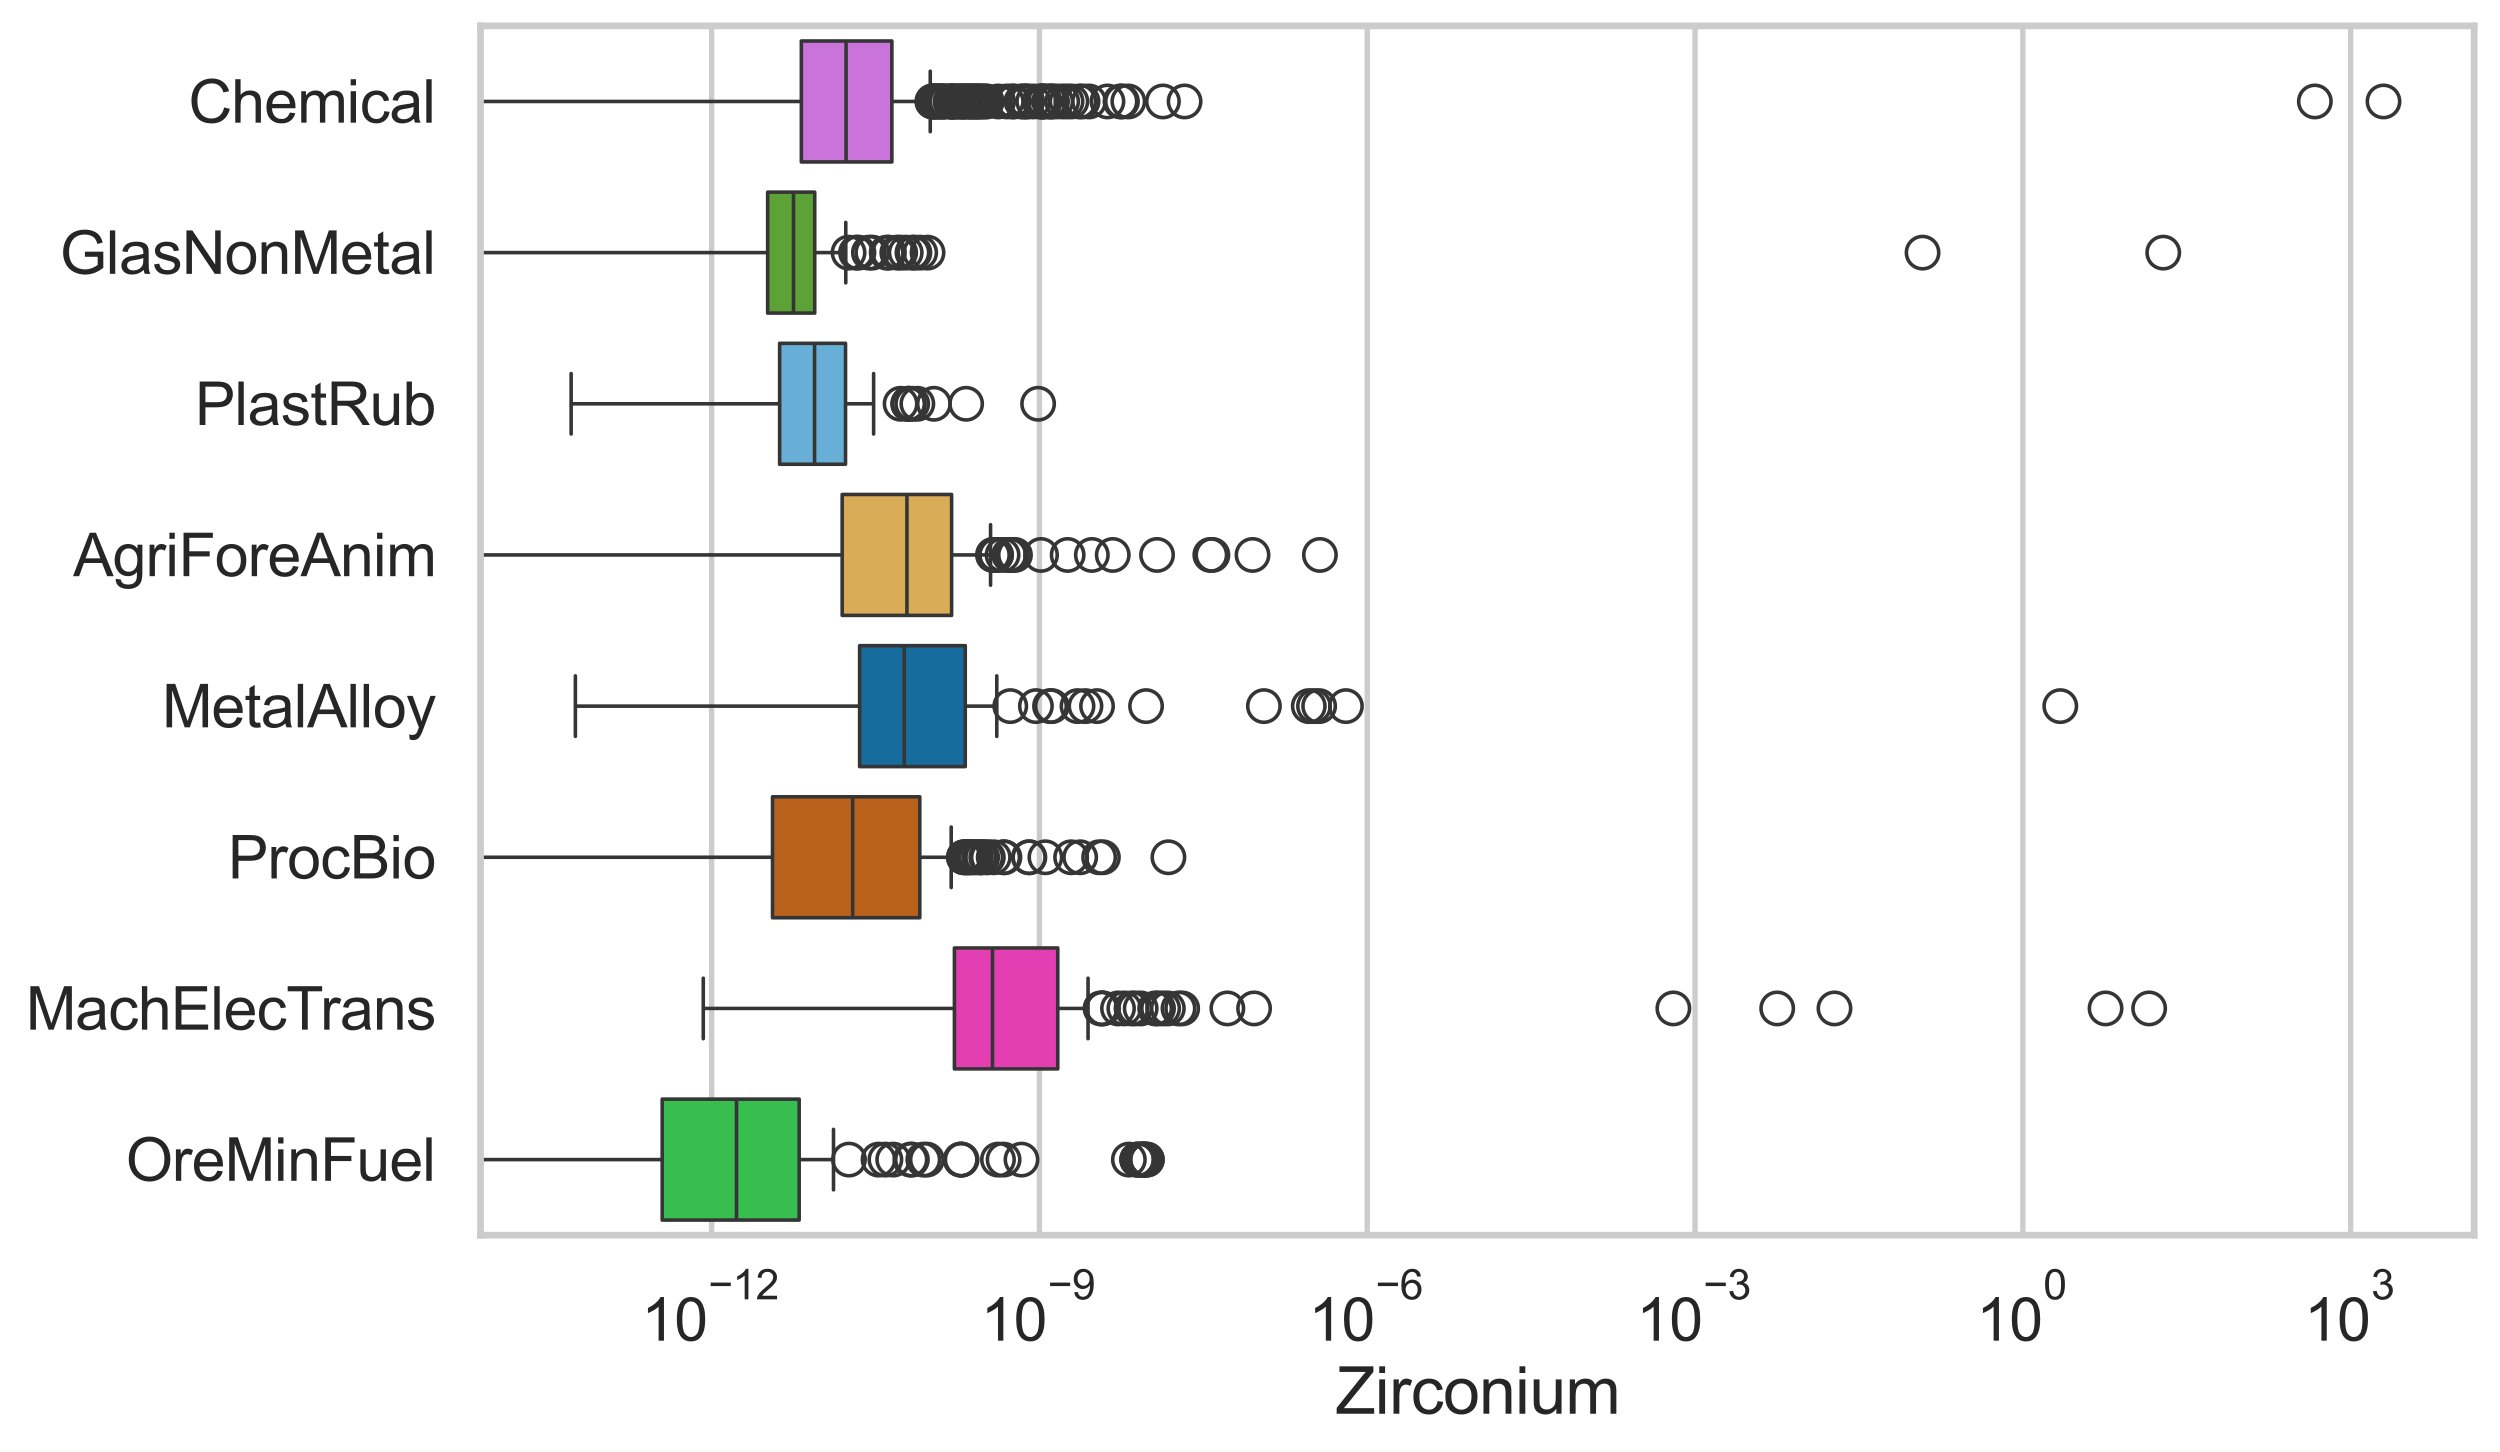 <?xml version="1.0" encoding="utf-8" standalone="no"?>
<!DOCTYPE svg PUBLIC "-//W3C//DTD SVG 1.1//EN"
  "http://www.w3.org/Graphics/SVG/1.1/DTD/svg11.dtd">
<svg xmlns:xlink="http://www.w3.org/1999/xlink" width="695.577pt" height="404.121pt" viewBox="0 0 695.577 404.121" xmlns="http://www.w3.org/2000/svg" version="1.1">
 <defs>
  <style type="text/css">*{stroke-linejoin: round; stroke-linecap: butt}</style>
 </defs>
 <g id="figure_1">
  <g id="patch_1">
   <path d="M 0 404.121 
L 695.577 404.121 
L 695.577 0 
L 0 0 
z
" style="fill: #ffffff"/>
  </g>
  <g id="axes_1">
   <g id="patch_2">
    <path d="M 133.697 343.665 
L 688.377 343.665 
L 688.377 7.2 
L 133.697 7.2 
z
" style="fill: #ffffff"/>
   </g>
   <g id="matplotlib.axis_1">
    <g id="xtick_1">
     <g id="line2d_1">
      <path d="M 197.991 343.665 
L 197.991 7.2 
" clip-path="url(#p0b37a36dbf)" style="fill: none; stroke: #cccccc; stroke-width: 1.5; stroke-linecap: round"/>
     </g>
     <g id="text_1">
      <!-- $\mathdefault{10^{-12}}$ -->
      <g style="fill: #262626" transform="translate(178.438 373.18) scale(0.165 -0.165)">
       <defs>
        <path id="ArialMT-31" d="M 2384 0 
L 1822 0 
L 1822 3584 
Q 1619 3391 1289 3197 
Q 959 3003 697 2906 
L 697 3450 
Q 1169 3672 1522 3987 
Q 1875 4303 2022 4600 
L 2384 4600 
L 2384 0 
z
" transform="scale(0.016)"/>
        <path id="ArialMT-30" d="M 266 2259 
Q 266 3072 433 3567 
Q 600 4063 929 4331 
Q 1259 4600 1759 4600 
Q 2128 4600 2406 4451 
Q 2684 4303 2865 4023 
Q 3047 3744 3150 3342 
Q 3253 2941 3253 2259 
Q 3253 1453 3087 958 
Q 2922 463 2592 192 
Q 2263 -78 1759 -78 
Q 1097 -78 719 397 
Q 266 969 266 2259 
z
M 844 2259 
Q 844 1131 1108 757 
Q 1372 384 1759 384 
Q 2147 384 2411 759 
Q 2675 1134 2675 2259 
Q 2675 3391 2411 3762 
Q 2147 4134 1753 4134 
Q 1366 4134 1134 3806 
Q 844 3388 844 2259 
z
" transform="scale(0.016)"/>
        <path id="ArialMT-2212" d="M 3381 1997 
L 356 1997 
L 356 2522 
L 3381 2522 
L 3381 1997 
z
" transform="scale(0.016)"/>
        <path id="ArialMT-32" d="M 3222 541 
L 3222 0 
L 194 0 
Q 188 203 259 391 
Q 375 700 629 1000 
Q 884 1300 1366 1694 
Q 2113 2306 2375 2664 
Q 2638 3022 2638 3341 
Q 2638 3675 2398 3904 
Q 2159 4134 1775 4134 
Q 1369 4134 1125 3890 
Q 881 3647 878 3216 
L 300 3275 
Q 359 3922 746 4261 
Q 1134 4600 1788 4600 
Q 2447 4600 2831 4234 
Q 3216 3869 3216 3328 
Q 3216 3053 3103 2787 
Q 2991 2522 2730 2228 
Q 2469 1934 1863 1422 
Q 1356 997 1212 845 
Q 1069 694 975 541 
L 3222 541 
z
" transform="scale(0.016)"/>
       </defs>
       <use xlink:href="#ArialMT-31" transform="translate(0 0.994)"/>
       <use xlink:href="#ArialMT-30" transform="translate(55.615 0.994)"/>
       <use xlink:href="#ArialMT-2212" transform="translate(112.973 70.688) scale(0.7)"/>
       <use xlink:href="#ArialMT-31" transform="translate(153.852 70.688) scale(0.7)"/>
       <use xlink:href="#ArialMT-32" transform="translate(192.782 70.688) scale(0.7)"/>
      </g>
     </g>
    </g>
    <g id="xtick_2">
     <g id="line2d_2">
      <path d="M 289.199 343.665 
L 289.199 7.2 
" clip-path="url(#p0b37a36dbf)" style="fill: none; stroke: #cccccc; stroke-width: 1.5; stroke-linecap: round"/>
     </g>
     <g id="text_2">
      <!-- $\mathdefault{10^{-9}}$ -->
      <g style="fill: #262626" transform="translate(272.864 373.18) scale(0.165 -0.165)">
       <defs>
        <path id="ArialMT-39" d="M 350 1059 
L 891 1109 
Q 959 728 1153 556 
Q 1347 384 1650 384 
Q 1909 384 2104 503 
Q 2300 622 2425 820 
Q 2550 1019 2634 1356 
Q 2719 1694 2719 2044 
Q 2719 2081 2716 2156 
Q 2547 1888 2255 1720 
Q 1963 1553 1622 1553 
Q 1053 1553 659 1965 
Q 266 2378 266 3053 
Q 266 3750 677 4175 
Q 1088 4600 1706 4600 
Q 2153 4600 2523 4359 
Q 2894 4119 3086 3673 
Q 3278 3228 3278 2384 
Q 3278 1506 3087 986 
Q 2897 466 2520 194 
Q 2144 -78 1638 -78 
Q 1100 -78 759 220 
Q 419 519 350 1059 
z
M 2653 3081 
Q 2653 3566 2395 3850 
Q 2138 4134 1775 4134 
Q 1400 4134 1122 3828 
Q 844 3522 844 3034 
Q 844 2597 1108 2323 
Q 1372 2050 1759 2050 
Q 2150 2050 2401 2323 
Q 2653 2597 2653 3081 
z
" transform="scale(0.016)"/>
       </defs>
       <use xlink:href="#ArialMT-31" transform="translate(0 0.994)"/>
       <use xlink:href="#ArialMT-30" transform="translate(55.615 0.994)"/>
       <use xlink:href="#ArialMT-2212" transform="translate(112.973 70.688) scale(0.7)"/>
       <use xlink:href="#ArialMT-39" transform="translate(153.852 70.688) scale(0.7)"/>
      </g>
     </g>
    </g>
    <g id="xtick_3">
     <g id="line2d_3">
      <path d="M 380.407 343.665 
L 380.407 7.2 
" clip-path="url(#p0b37a36dbf)" style="fill: none; stroke: #cccccc; stroke-width: 1.5; stroke-linecap: round"/>
     </g>
     <g id="text_3">
      <!-- $\mathdefault{10^{-6}}$ -->
      <g style="fill: #262626" transform="translate(364.072 373.18) scale(0.165 -0.165)">
       <defs>
        <path id="ArialMT-36" d="M 3184 3459 
L 2625 3416 
Q 2550 3747 2413 3897 
Q 2184 4138 1850 4138 
Q 1581 4138 1378 3988 
Q 1113 3794 959 3422 
Q 806 3050 800 2363 
Q 1003 2672 1297 2822 
Q 1591 2972 1913 2972 
Q 2475 2972 2870 2558 
Q 3266 2144 3266 1488 
Q 3266 1056 3080 686 
Q 2894 316 2569 119 
Q 2244 -78 1831 -78 
Q 1128 -78 684 439 
Q 241 956 241 2144 
Q 241 3472 731 4075 
Q 1159 4600 1884 4600 
Q 2425 4600 2770 4297 
Q 3116 3994 3184 3459 
z
M 888 1484 
Q 888 1194 1011 928 
Q 1134 663 1356 523 
Q 1578 384 1822 384 
Q 2178 384 2434 671 
Q 2691 959 2691 1453 
Q 2691 1928 2437 2201 
Q 2184 2475 1800 2475 
Q 1419 2475 1153 2201 
Q 888 1928 888 1484 
z
" transform="scale(0.016)"/>
       </defs>
       <use xlink:href="#ArialMT-31" transform="translate(0 0.994)"/>
       <use xlink:href="#ArialMT-30" transform="translate(55.615 0.994)"/>
       <use xlink:href="#ArialMT-2212" transform="translate(112.973 70.688) scale(0.7)"/>
       <use xlink:href="#ArialMT-36" transform="translate(153.852 70.688) scale(0.7)"/>
      </g>
     </g>
    </g>
    <g id="xtick_4">
     <g id="line2d_4">
      <path d="M 471.616 343.665 
L 471.616 7.2 
" clip-path="url(#p0b37a36dbf)" style="fill: none; stroke: #cccccc; stroke-width: 1.5; stroke-linecap: round"/>
     </g>
     <g id="text_4">
      <!-- $\mathdefault{10^{-3}}$ -->
      <g style="fill: #262626" transform="translate(455.281 373.18) scale(0.165 -0.165)">
       <defs>
        <path id="ArialMT-33" d="M 269 1209 
L 831 1284 
Q 928 806 1161 595 
Q 1394 384 1728 384 
Q 2125 384 2398 659 
Q 2672 934 2672 1341 
Q 2672 1728 2419 1979 
Q 2166 2231 1775 2231 
Q 1616 2231 1378 2169 
L 1441 2663 
Q 1497 2656 1531 2656 
Q 1891 2656 2178 2843 
Q 2466 3031 2466 3422 
Q 2466 3731 2256 3934 
Q 2047 4138 1716 4138 
Q 1388 4138 1169 3931 
Q 950 3725 888 3313 
L 325 3413 
Q 428 3978 793 4289 
Q 1159 4600 1703 4600 
Q 2078 4600 2393 4439 
Q 2709 4278 2876 4000 
Q 3044 3722 3044 3409 
Q 3044 3113 2884 2869 
Q 2725 2625 2413 2481 
Q 2819 2388 3044 2092 
Q 3269 1797 3269 1353 
Q 3269 753 2831 336 
Q 2394 -81 1725 -81 
Q 1122 -81 723 278 
Q 325 638 269 1209 
z
" transform="scale(0.016)"/>
       </defs>
       <use xlink:href="#ArialMT-31" transform="translate(0 0.994)"/>
       <use xlink:href="#ArialMT-30" transform="translate(55.615 0.994)"/>
       <use xlink:href="#ArialMT-2212" transform="translate(112.973 70.688) scale(0.7)"/>
       <use xlink:href="#ArialMT-33" transform="translate(153.852 70.688) scale(0.7)"/>
      </g>
     </g>
    </g>
    <g id="xtick_5">
     <g id="line2d_5">
      <path d="M 562.824 343.665 
L 562.824 7.2 
" clip-path="url(#p0b37a36dbf)" style="fill: none; stroke: #cccccc; stroke-width: 1.5; stroke-linecap: round"/>
     </g>
     <g id="text_5">
      <!-- $\mathdefault{10^{0}}$ -->
      <g style="fill: #262626" transform="translate(549.872 373.18) scale(0.165 -0.165)">
       <use xlink:href="#ArialMT-31" transform="translate(0 0.994)"/>
       <use xlink:href="#ArialMT-30" transform="translate(55.615 0.994)"/>
       <use xlink:href="#ArialMT-30" transform="translate(112.973 70.688) scale(0.7)"/>
      </g>
     </g>
    </g>
    <g id="xtick_6">
     <g id="line2d_6">
      <path d="M 654.032 343.665 
L 654.032 7.2 
" clip-path="url(#p0b37a36dbf)" style="fill: none; stroke: #cccccc; stroke-width: 1.5; stroke-linecap: round"/>
     </g>
     <g id="text_6">
      <!-- $\mathdefault{10^{3}}$ -->
      <g style="fill: #262626" transform="translate(641.08 373.18) scale(0.165 -0.165)">
       <use xlink:href="#ArialMT-31" transform="translate(0 0.994)"/>
       <use xlink:href="#ArialMT-30" transform="translate(55.615 0.994)"/>
       <use xlink:href="#ArialMT-33" transform="translate(112.973 70.688) scale(0.7)"/>
      </g>
     </g>
    </g>
    <g id="text_7">
     <!-- Zirconium -->
     <g style="fill: #262626" transform="translate(371.533 393.344) scale(0.18 -0.18)">
      <defs>
       <path id="ArialMT-5a" d="M 128 0 
L 128 563 
L 2475 3497 
Q 2725 3809 2950 4041 
L 394 4041 
L 394 4581 
L 3675 4581 
L 3675 4041 
L 1103 863 
L 825 541 
L 3750 541 
L 3750 0 
L 128 0 
z
" transform="scale(0.016)"/>
       <path id="ArialMT-69" d="M 425 3934 
L 425 4581 
L 988 4581 
L 988 3934 
L 425 3934 
z
M 425 0 
L 425 3319 
L 988 3319 
L 988 0 
L 425 0 
z
" transform="scale(0.016)"/>
       <path id="ArialMT-72" d="M 416 0 
L 416 3319 
L 922 3319 
L 922 2816 
Q 1116 3169 1280 3281 
Q 1444 3394 1641 3394 
Q 1925 3394 2219 3213 
L 2025 2691 
Q 1819 2813 1613 2813 
Q 1428 2813 1281 2702 
Q 1134 2591 1072 2394 
Q 978 2094 978 1738 
L 978 0 
L 416 0 
z
" transform="scale(0.016)"/>
       <path id="ArialMT-63" d="M 2588 1216 
L 3141 1144 
Q 3050 572 2676 248 
Q 2303 -75 1759 -75 
Q 1078 -75 664 370 
Q 250 816 250 1647 
Q 250 2184 428 2587 
Q 606 2991 970 3192 
Q 1334 3394 1763 3394 
Q 2303 3394 2647 3120 
Q 2991 2847 3088 2344 
L 2541 2259 
Q 2463 2594 2264 2762 
Q 2066 2931 1784 2931 
Q 1359 2931 1093 2626 
Q 828 2322 828 1663 
Q 828 994 1084 691 
Q 1341 388 1753 388 
Q 2084 388 2306 591 
Q 2528 794 2588 1216 
z
" transform="scale(0.016)"/>
       <path id="ArialMT-6f" d="M 213 1659 
Q 213 2581 725 3025 
Q 1153 3394 1769 3394 
Q 2453 3394 2887 2945 
Q 3322 2497 3322 1706 
Q 3322 1066 3130 698 
Q 2938 331 2570 128 
Q 2203 -75 1769 -75 
Q 1072 -75 642 372 
Q 213 819 213 1659 
z
M 791 1659 
Q 791 1022 1069 705 
Q 1347 388 1769 388 
Q 2188 388 2466 706 
Q 2744 1025 2744 1678 
Q 2744 2294 2464 2611 
Q 2184 2928 1769 2928 
Q 1347 2928 1069 2612 
Q 791 2297 791 1659 
z
" transform="scale(0.016)"/>
       <path id="ArialMT-6e" d="M 422 0 
L 422 3319 
L 928 3319 
L 928 2847 
Q 1294 3394 1984 3394 
Q 2284 3394 2536 3286 
Q 2788 3178 2913 3003 
Q 3038 2828 3088 2588 
Q 3119 2431 3119 2041 
L 3119 0 
L 2556 0 
L 2556 2019 
Q 2556 2363 2490 2533 
Q 2425 2703 2258 2804 
Q 2091 2906 1866 2906 
Q 1506 2906 1245 2678 
Q 984 2450 984 1813 
L 984 0 
L 422 0 
z
" transform="scale(0.016)"/>
       <path id="ArialMT-75" d="M 2597 0 
L 2597 488 
Q 2209 -75 1544 -75 
Q 1250 -75 995 37 
Q 741 150 617 320 
Q 494 491 444 738 
Q 409 903 409 1263 
L 409 3319 
L 972 3319 
L 972 1478 
Q 972 1038 1006 884 
Q 1059 663 1231 536 
Q 1403 409 1656 409 
Q 1909 409 2131 539 
Q 2353 669 2445 892 
Q 2538 1116 2538 1541 
L 2538 3319 
L 3100 3319 
L 3100 0 
L 2597 0 
z
" transform="scale(0.016)"/>
       <path id="ArialMT-6d" d="M 422 0 
L 422 3319 
L 925 3319 
L 925 2853 
Q 1081 3097 1340 3245 
Q 1600 3394 1931 3394 
Q 2300 3394 2536 3241 
Q 2772 3088 2869 2813 
Q 3263 3394 3894 3394 
Q 4388 3394 4653 3120 
Q 4919 2847 4919 2278 
L 4919 0 
L 4359 0 
L 4359 2091 
Q 4359 2428 4304 2576 
Q 4250 2725 4106 2815 
Q 3963 2906 3769 2906 
Q 3419 2906 3187 2673 
Q 2956 2441 2956 1928 
L 2956 0 
L 2394 0 
L 2394 2156 
Q 2394 2531 2256 2718 
Q 2119 2906 1806 2906 
Q 1569 2906 1367 2781 
Q 1166 2656 1075 2415 
Q 984 2175 984 1722 
L 984 0 
L 422 0 
z
" transform="scale(0.016)"/>
      </defs>
      <use xlink:href="#ArialMT-5a"/>
      <use xlink:href="#ArialMT-69" transform="translate(61.084 0)"/>
      <use xlink:href="#ArialMT-72" transform="translate(83.301 0)"/>
      <use xlink:href="#ArialMT-63" transform="translate(116.602 0)"/>
      <use xlink:href="#ArialMT-6f" transform="translate(166.602 0)"/>
      <use xlink:href="#ArialMT-6e" transform="translate(222.217 0)"/>
      <use xlink:href="#ArialMT-69" transform="translate(277.832 0)"/>
      <use xlink:href="#ArialMT-75" transform="translate(300.049 0)"/>
      <use xlink:href="#ArialMT-6d" transform="translate(355.664 0)"/>
     </g>
    </g>
   </g>
   <g id="matplotlib.axis_2">
    <g id="ytick_1">
     <g id="text_8">
      <!-- Chemical -->
      <g style="fill: #262626" transform="translate(52.428 34.134) scale(0.165 -0.165)">
       <defs>
        <path id="ArialMT-43" d="M 3763 1606 
L 4369 1453 
Q 4178 706 3683 314 
Q 3188 -78 2472 -78 
Q 1731 -78 1267 223 
Q 803 525 561 1097 
Q 319 1669 319 2325 
Q 319 3041 592 3573 
Q 866 4106 1370 4382 
Q 1875 4659 2481 4659 
Q 3169 4659 3637 4309 
Q 4106 3959 4291 3325 
L 3694 3184 
Q 3534 3684 3231 3912 
Q 2928 4141 2469 4141 
Q 1941 4141 1586 3887 
Q 1231 3634 1087 3207 
Q 944 2781 944 2328 
Q 944 1744 1114 1308 
Q 1284 872 1643 656 
Q 2003 441 2422 441 
Q 2931 441 3284 734 
Q 3638 1028 3763 1606 
z
" transform="scale(0.016)"/>
        <path id="ArialMT-68" d="M 422 0 
L 422 4581 
L 984 4581 
L 984 2938 
Q 1378 3394 1978 3394 
Q 2347 3394 2619 3248 
Q 2891 3103 3008 2847 
Q 3125 2591 3125 2103 
L 3125 0 
L 2563 0 
L 2563 2103 
Q 2563 2525 2380 2717 
Q 2197 2909 1863 2909 
Q 1613 2909 1392 2779 
Q 1172 2650 1078 2428 
Q 984 2206 984 1816 
L 984 0 
L 422 0 
z
" transform="scale(0.016)"/>
        <path id="ArialMT-65" d="M 2694 1069 
L 3275 997 
Q 3138 488 2766 206 
Q 2394 -75 1816 -75 
Q 1088 -75 661 373 
Q 234 822 234 1631 
Q 234 2469 665 2931 
Q 1097 3394 1784 3394 
Q 2450 3394 2872 2941 
Q 3294 2488 3294 1666 
Q 3294 1616 3291 1516 
L 816 1516 
Q 847 969 1125 678 
Q 1403 388 1819 388 
Q 2128 388 2347 550 
Q 2566 713 2694 1069 
z
M 847 1978 
L 2700 1978 
Q 2663 2397 2488 2606 
Q 2219 2931 1791 2931 
Q 1403 2931 1139 2672 
Q 875 2413 847 1978 
z
" transform="scale(0.016)"/>
        <path id="ArialMT-61" d="M 2588 409 
Q 2275 144 1986 34 
Q 1697 -75 1366 -75 
Q 819 -75 525 192 
Q 231 459 231 875 
Q 231 1119 342 1320 
Q 453 1522 633 1644 
Q 813 1766 1038 1828 
Q 1203 1872 1538 1913 
Q 2219 1994 2541 2106 
Q 2544 2222 2544 2253 
Q 2544 2597 2384 2738 
Q 2169 2928 1744 2928 
Q 1347 2928 1158 2789 
Q 969 2650 878 2297 
L 328 2372 
Q 403 2725 575 2942 
Q 747 3159 1072 3276 
Q 1397 3394 1825 3394 
Q 2250 3394 2515 3294 
Q 2781 3194 2906 3042 
Q 3031 2891 3081 2659 
Q 3109 2516 3109 2141 
L 3109 1391 
Q 3109 606 3145 398 
Q 3181 191 3288 0 
L 2700 0 
Q 2613 175 2588 409 
z
M 2541 1666 
Q 2234 1541 1622 1453 
Q 1275 1403 1131 1340 
Q 988 1278 909 1158 
Q 831 1038 831 891 
Q 831 666 1001 516 
Q 1172 366 1500 366 
Q 1825 366 2078 508 
Q 2331 650 2450 897 
Q 2541 1088 2541 1459 
L 2541 1666 
z
" transform="scale(0.016)"/>
        <path id="ArialMT-6c" d="M 409 0 
L 409 4581 
L 972 4581 
L 972 0 
L 409 0 
z
" transform="scale(0.016)"/>
       </defs>
       <use xlink:href="#ArialMT-43"/>
       <use xlink:href="#ArialMT-68" transform="translate(72.217 0)"/>
       <use xlink:href="#ArialMT-65" transform="translate(127.832 0)"/>
       <use xlink:href="#ArialMT-6d" transform="translate(183.447 0)"/>
       <use xlink:href="#ArialMT-69" transform="translate(266.748 0)"/>
       <use xlink:href="#ArialMT-63" transform="translate(288.965 0)"/>
       <use xlink:href="#ArialMT-61" transform="translate(338.965 0)"/>
       <use xlink:href="#ArialMT-6c" transform="translate(394.58 0)"/>
      </g>
     </g>
    </g>
    <g id="ytick_2">
     <g id="text_9">
      <!-- GlasNonMetal -->
      <g style="fill: #262626" transform="translate(16.659 76.192) scale(0.165 -0.165)">
       <defs>
        <path id="ArialMT-47" d="M 2638 1797 
L 2638 2334 
L 4578 2338 
L 4578 638 
Q 4131 281 3656 101 
Q 3181 -78 2681 -78 
Q 2006 -78 1454 211 
Q 903 500 622 1047 
Q 341 1594 341 2269 
Q 341 2938 620 3517 
Q 900 4097 1425 4378 
Q 1950 4659 2634 4659 
Q 3131 4659 3532 4498 
Q 3934 4338 4162 4050 
Q 4391 3763 4509 3300 
L 3963 3150 
Q 3859 3500 3706 3700 
Q 3553 3900 3268 4020 
Q 2984 4141 2638 4141 
Q 2222 4141 1919 4014 
Q 1616 3888 1430 3681 
Q 1244 3475 1141 3228 
Q 966 2803 966 2306 
Q 966 1694 1177 1281 
Q 1388 869 1791 669 
Q 2194 469 2647 469 
Q 3041 469 3416 620 
Q 3791 772 3984 944 
L 3984 1797 
L 2638 1797 
z
" transform="scale(0.016)"/>
        <path id="ArialMT-73" d="M 197 991 
L 753 1078 
Q 800 744 1014 566 
Q 1228 388 1613 388 
Q 2000 388 2187 545 
Q 2375 703 2375 916 
Q 2375 1106 2209 1216 
Q 2094 1291 1634 1406 
Q 1016 1563 777 1677 
Q 538 1791 414 1992 
Q 291 2194 291 2438 
Q 291 2659 392 2848 
Q 494 3038 669 3163 
Q 800 3259 1026 3326 
Q 1253 3394 1513 3394 
Q 1903 3394 2198 3281 
Q 2494 3169 2634 2976 
Q 2775 2784 2828 2463 
L 2278 2388 
Q 2241 2644 2061 2787 
Q 1881 2931 1553 2931 
Q 1166 2931 1000 2803 
Q 834 2675 834 2503 
Q 834 2394 903 2306 
Q 972 2216 1119 2156 
Q 1203 2125 1616 2013 
Q 2213 1853 2448 1751 
Q 2684 1650 2818 1456 
Q 2953 1263 2953 975 
Q 2953 694 2789 445 
Q 2625 197 2315 61 
Q 2006 -75 1616 -75 
Q 969 -75 630 194 
Q 291 463 197 991 
z
" transform="scale(0.016)"/>
        <path id="ArialMT-4e" d="M 488 0 
L 488 4581 
L 1109 4581 
L 3516 984 
L 3516 4581 
L 4097 4581 
L 4097 0 
L 3475 0 
L 1069 3600 
L 1069 0 
L 488 0 
z
" transform="scale(0.016)"/>
        <path id="ArialMT-4d" d="M 475 0 
L 475 4581 
L 1388 4581 
L 2472 1338 
Q 2622 884 2691 659 
Q 2769 909 2934 1394 
L 4031 4581 
L 4847 4581 
L 4847 0 
L 4263 0 
L 4263 3834 
L 2931 0 
L 2384 0 
L 1059 3900 
L 1059 0 
L 475 0 
z
" transform="scale(0.016)"/>
        <path id="ArialMT-74" d="M 1650 503 
L 1731 6 
Q 1494 -44 1306 -44 
Q 1000 -44 831 53 
Q 663 150 594 308 
Q 525 466 525 972 
L 525 2881 
L 113 2881 
L 113 3319 
L 525 3319 
L 525 4141 
L 1084 4478 
L 1084 3319 
L 1650 3319 
L 1650 2881 
L 1084 2881 
L 1084 941 
Q 1084 700 1114 631 
Q 1144 563 1211 522 
Q 1278 481 1403 481 
Q 1497 481 1650 503 
z
" transform="scale(0.016)"/>
       </defs>
       <use xlink:href="#ArialMT-47"/>
       <use xlink:href="#ArialMT-6c" transform="translate(77.783 0)"/>
       <use xlink:href="#ArialMT-61" transform="translate(100 0)"/>
       <use xlink:href="#ArialMT-73" transform="translate(155.615 0)"/>
       <use xlink:href="#ArialMT-4e" transform="translate(205.615 0)"/>
       <use xlink:href="#ArialMT-6f" transform="translate(277.832 0)"/>
       <use xlink:href="#ArialMT-6e" transform="translate(333.447 0)"/>
       <use xlink:href="#ArialMT-4d" transform="translate(389.062 0)"/>
       <use xlink:href="#ArialMT-65" transform="translate(472.363 0)"/>
       <use xlink:href="#ArialMT-74" transform="translate(527.979 0)"/>
       <use xlink:href="#ArialMT-61" transform="translate(555.762 0)"/>
       <use xlink:href="#ArialMT-6c" transform="translate(611.377 0)"/>
      </g>
     </g>
    </g>
    <g id="ytick_3">
     <g id="text_10">
      <!-- PlastRub -->
      <g style="fill: #262626" transform="translate(54.248 118.25) scale(0.165 -0.165)">
       <defs>
        <path id="ArialMT-50" d="M 494 0 
L 494 4581 
L 2222 4581 
Q 2678 4581 2919 4538 
Q 3256 4481 3484 4323 
Q 3713 4166 3852 3881 
Q 3991 3597 3991 3256 
Q 3991 2672 3619 2267 
Q 3247 1863 2275 1863 
L 1100 1863 
L 1100 0 
L 494 0 
z
M 1100 2403 
L 2284 2403 
Q 2872 2403 3119 2622 
Q 3366 2841 3366 3238 
Q 3366 3525 3220 3729 
Q 3075 3934 2838 4000 
Q 2684 4041 2272 4041 
L 1100 4041 
L 1100 2403 
z
" transform="scale(0.016)"/>
        <path id="ArialMT-52" d="M 503 0 
L 503 4581 
L 2534 4581 
Q 3147 4581 3465 4457 
Q 3784 4334 3975 4021 
Q 4166 3709 4166 3331 
Q 4166 2844 3850 2509 
Q 3534 2175 2875 2084 
Q 3116 1969 3241 1856 
Q 3506 1613 3744 1247 
L 4541 0 
L 3778 0 
L 3172 953 
Q 2906 1366 2734 1584 
Q 2563 1803 2427 1890 
Q 2291 1978 2150 2013 
Q 2047 2034 1813 2034 
L 1109 2034 
L 1109 0 
L 503 0 
z
M 1109 2559 
L 2413 2559 
Q 2828 2559 3062 2645 
Q 3297 2731 3419 2920 
Q 3541 3109 3541 3331 
Q 3541 3656 3305 3865 
Q 3069 4075 2559 4075 
L 1109 4075 
L 1109 2559 
z
" transform="scale(0.016)"/>
        <path id="ArialMT-62" d="M 941 0 
L 419 0 
L 419 4581 
L 981 4581 
L 981 2947 
Q 1338 3394 1891 3394 
Q 2197 3394 2470 3270 
Q 2744 3147 2920 2923 
Q 3097 2700 3197 2384 
Q 3297 2069 3297 1709 
Q 3297 856 2875 390 
Q 2453 -75 1863 -75 
Q 1275 -75 941 416 
L 941 0 
z
M 934 1684 
Q 934 1088 1097 822 
Q 1363 388 1816 388 
Q 2184 388 2453 708 
Q 2722 1028 2722 1663 
Q 2722 2313 2464 2622 
Q 2206 2931 1841 2931 
Q 1472 2931 1203 2611 
Q 934 2291 934 1684 
z
" transform="scale(0.016)"/>
       </defs>
       <use xlink:href="#ArialMT-50"/>
       <use xlink:href="#ArialMT-6c" transform="translate(66.699 0)"/>
       <use xlink:href="#ArialMT-61" transform="translate(88.916 0)"/>
       <use xlink:href="#ArialMT-73" transform="translate(144.531 0)"/>
       <use xlink:href="#ArialMT-74" transform="translate(194.531 0)"/>
       <use xlink:href="#ArialMT-52" transform="translate(222.314 0)"/>
       <use xlink:href="#ArialMT-75" transform="translate(294.531 0)"/>
       <use xlink:href="#ArialMT-62" transform="translate(350.146 0)"/>
      </g>
     </g>
    </g>
    <g id="ytick_4">
     <g id="text_11">
      <!-- AgriForeAnim -->
      <g style="fill: #262626" transform="translate(20.341 160.308) scale(0.165 -0.165)">
       <defs>
        <path id="ArialMT-41" d="M -9 0 
L 1750 4581 
L 2403 4581 
L 4278 0 
L 3588 0 
L 3053 1388 
L 1138 1388 
L 634 0 
L -9 0 
z
M 1313 1881 
L 2866 1881 
L 2388 3150 
Q 2169 3728 2063 4100 
Q 1975 3659 1816 3225 
L 1313 1881 
z
" transform="scale(0.016)"/>
        <path id="ArialMT-67" d="M 319 -275 
L 866 -356 
Q 900 -609 1056 -725 
Q 1266 -881 1628 -881 
Q 2019 -881 2231 -725 
Q 2444 -569 2519 -288 
Q 2563 -116 2559 434 
Q 2191 0 1641 0 
Q 956 0 581 494 
Q 206 988 206 1678 
Q 206 2153 378 2554 
Q 550 2956 876 3175 
Q 1203 3394 1644 3394 
Q 2231 3394 2613 2919 
L 2613 3319 
L 3131 3319 
L 3131 450 
Q 3131 -325 2973 -648 
Q 2816 -972 2473 -1159 
Q 2131 -1347 1631 -1347 
Q 1038 -1347 672 -1080 
Q 306 -813 319 -275 
z
M 784 1719 
Q 784 1066 1043 766 
Q 1303 466 1694 466 
Q 2081 466 2343 764 
Q 2606 1063 2606 1700 
Q 2606 2309 2336 2618 
Q 2066 2928 1684 2928 
Q 1309 2928 1046 2623 
Q 784 2319 784 1719 
z
" transform="scale(0.016)"/>
        <path id="ArialMT-46" d="M 525 0 
L 525 4581 
L 3616 4581 
L 3616 4041 
L 1131 4041 
L 1131 2622 
L 3281 2622 
L 3281 2081 
L 1131 2081 
L 1131 0 
L 525 0 
z
" transform="scale(0.016)"/>
       </defs>
       <use xlink:href="#ArialMT-41"/>
       <use xlink:href="#ArialMT-67" transform="translate(66.699 0)"/>
       <use xlink:href="#ArialMT-72" transform="translate(122.314 0)"/>
       <use xlink:href="#ArialMT-69" transform="translate(155.615 0)"/>
       <use xlink:href="#ArialMT-46" transform="translate(177.832 0)"/>
       <use xlink:href="#ArialMT-6f" transform="translate(238.916 0)"/>
       <use xlink:href="#ArialMT-72" transform="translate(294.531 0)"/>
       <use xlink:href="#ArialMT-65" transform="translate(327.832 0)"/>
       <use xlink:href="#ArialMT-41" transform="translate(383.447 0)"/>
       <use xlink:href="#ArialMT-6e" transform="translate(450.146 0)"/>
       <use xlink:href="#ArialMT-69" transform="translate(505.762 0)"/>
       <use xlink:href="#ArialMT-6d" transform="translate(527.979 0)"/>
      </g>
     </g>
    </g>
    <g id="ytick_5">
     <g id="text_12">
      <!-- MetalAlloy -->
      <g style="fill: #262626" transform="translate(45.088 202.366) scale(0.165 -0.165)">
       <defs>
        <path id="ArialMT-79" d="M 397 -1278 
L 334 -750 
Q 519 -800 656 -800 
Q 844 -800 956 -737 
Q 1069 -675 1141 -563 
Q 1194 -478 1313 -144 
Q 1328 -97 1363 -6 
L 103 3319 
L 709 3319 
L 1400 1397 
Q 1534 1031 1641 628 
Q 1738 1016 1872 1384 
L 2581 3319 
L 3144 3319 
L 1881 -56 
Q 1678 -603 1566 -809 
Q 1416 -1088 1222 -1217 
Q 1028 -1347 759 -1347 
Q 597 -1347 397 -1278 
z
" transform="scale(0.016)"/>
       </defs>
       <use xlink:href="#ArialMT-4d"/>
       <use xlink:href="#ArialMT-65" transform="translate(83.301 0)"/>
       <use xlink:href="#ArialMT-74" transform="translate(138.916 0)"/>
       <use xlink:href="#ArialMT-61" transform="translate(166.699 0)"/>
       <use xlink:href="#ArialMT-6c" transform="translate(222.314 0)"/>
       <use xlink:href="#ArialMT-41" transform="translate(244.531 0)"/>
       <use xlink:href="#ArialMT-6c" transform="translate(311.23 0)"/>
       <use xlink:href="#ArialMT-6c" transform="translate(333.447 0)"/>
       <use xlink:href="#ArialMT-6f" transform="translate(355.664 0)"/>
       <use xlink:href="#ArialMT-79" transform="translate(411.279 0)"/>
      </g>
     </g>
    </g>
    <g id="ytick_6">
     <g id="text_13">
      <!-- ProcBio -->
      <g style="fill: #262626" transform="translate(63.424 244.425) scale(0.165 -0.165)">
       <defs>
        <path id="ArialMT-42" d="M 469 0 
L 469 4581 
L 2188 4581 
Q 2713 4581 3030 4442 
Q 3347 4303 3526 4014 
Q 3706 3725 3706 3409 
Q 3706 3116 3547 2856 
Q 3388 2597 3066 2438 
Q 3481 2316 3704 2022 
Q 3928 1728 3928 1328 
Q 3928 1006 3792 729 
Q 3656 453 3456 303 
Q 3256 153 2954 76 
Q 2653 0 2216 0 
L 469 0 
z
M 1075 2656 
L 2066 2656 
Q 2469 2656 2644 2709 
Q 2875 2778 2992 2937 
Q 3109 3097 3109 3338 
Q 3109 3566 3000 3739 
Q 2891 3913 2687 3977 
Q 2484 4041 1991 4041 
L 1075 4041 
L 1075 2656 
z
M 1075 541 
L 2216 541 
Q 2509 541 2628 563 
Q 2838 600 2978 687 
Q 3119 775 3209 942 
Q 3300 1109 3300 1328 
Q 3300 1584 3169 1773 
Q 3038 1963 2805 2039 
Q 2572 2116 2134 2116 
L 1075 2116 
L 1075 541 
z
" transform="scale(0.016)"/>
       </defs>
       <use xlink:href="#ArialMT-50"/>
       <use xlink:href="#ArialMT-72" transform="translate(66.699 0)"/>
       <use xlink:href="#ArialMT-6f" transform="translate(100 0)"/>
       <use xlink:href="#ArialMT-63" transform="translate(155.615 0)"/>
       <use xlink:href="#ArialMT-42" transform="translate(205.615 0)"/>
       <use xlink:href="#ArialMT-69" transform="translate(272.314 0)"/>
       <use xlink:href="#ArialMT-6f" transform="translate(294.531 0)"/>
      </g>
     </g>
    </g>
    <g id="ytick_7">
     <g id="text_14">
      <!-- MachElecTrans -->
      <g style="fill: #262626" transform="translate(7.2 286.483) scale(0.165 -0.165)">
       <defs>
        <path id="ArialMT-45" d="M 506 0 
L 506 4581 
L 3819 4581 
L 3819 4041 
L 1113 4041 
L 1113 2638 
L 3647 2638 
L 3647 2100 
L 1113 2100 
L 1113 541 
L 3925 541 
L 3925 0 
L 506 0 
z
" transform="scale(0.016)"/>
        <path id="ArialMT-54" d="M 1659 0 
L 1659 4041 
L 150 4041 
L 150 4581 
L 3781 4581 
L 3781 4041 
L 2266 4041 
L 2266 0 
L 1659 0 
z
" transform="scale(0.016)"/>
       </defs>
       <use xlink:href="#ArialMT-4d"/>
       <use xlink:href="#ArialMT-61" transform="translate(83.301 0)"/>
       <use xlink:href="#ArialMT-63" transform="translate(138.916 0)"/>
       <use xlink:href="#ArialMT-68" transform="translate(188.916 0)"/>
       <use xlink:href="#ArialMT-45" transform="translate(244.531 0)"/>
       <use xlink:href="#ArialMT-6c" transform="translate(311.23 0)"/>
       <use xlink:href="#ArialMT-65" transform="translate(333.447 0)"/>
       <use xlink:href="#ArialMT-63" transform="translate(389.062 0)"/>
       <use xlink:href="#ArialMT-54" transform="translate(439.062 0)"/>
       <use xlink:href="#ArialMT-72" transform="translate(496.396 0)"/>
       <use xlink:href="#ArialMT-61" transform="translate(529.697 0)"/>
       <use xlink:href="#ArialMT-6e" transform="translate(585.312 0)"/>
       <use xlink:href="#ArialMT-73" transform="translate(640.928 0)"/>
      </g>
     </g>
    </g>
    <g id="ytick_8">
     <g id="text_15">
      <!-- OreMinFuel -->
      <g style="fill: #262626" transform="translate(35.013 328.541) scale(0.165 -0.165)">
       <defs>
        <path id="ArialMT-4f" d="M 309 2231 
Q 309 3372 921 4017 
Q 1534 4663 2503 4663 
Q 3138 4663 3647 4359 
Q 4156 4056 4423 3514 
Q 4691 2972 4691 2284 
Q 4691 1588 4409 1038 
Q 4128 488 3612 205 
Q 3097 -78 2500 -78 
Q 1853 -78 1343 234 
Q 834 547 571 1087 
Q 309 1628 309 2231 
z
M 934 2222 
Q 934 1394 1379 917 
Q 1825 441 2497 441 
Q 3181 441 3623 922 
Q 4066 1403 4066 2288 
Q 4066 2847 3877 3264 
Q 3688 3681 3323 3911 
Q 2959 4141 2506 4141 
Q 1863 4141 1398 3698 
Q 934 3256 934 2222 
z
" transform="scale(0.016)"/>
       </defs>
       <use xlink:href="#ArialMT-4f"/>
       <use xlink:href="#ArialMT-72" transform="translate(77.783 0)"/>
       <use xlink:href="#ArialMT-65" transform="translate(111.084 0)"/>
       <use xlink:href="#ArialMT-4d" transform="translate(166.699 0)"/>
       <use xlink:href="#ArialMT-69" transform="translate(250 0)"/>
       <use xlink:href="#ArialMT-6e" transform="translate(272.217 0)"/>
       <use xlink:href="#ArialMT-46" transform="translate(327.832 0)"/>
       <use xlink:href="#ArialMT-75" transform="translate(388.916 0)"/>
       <use xlink:href="#ArialMT-65" transform="translate(444.531 0)"/>
       <use xlink:href="#ArialMT-6c" transform="translate(500.146 0)"/>
      </g>
     </g>
    </g>
   </g>
   <g id="patch_3">
    <path d="M 222.956 11.406 
L 222.956 45.052 
L 248.145 45.052 
L 248.145 11.406 
L 222.956 11.406 
z
" clip-path="url(#p0b37a36dbf)" style="fill: #ca74db; stroke: #353535; stroke-linejoin: miter"/>
   </g>
   <g id="line2d_7">
    <path d="M 222.956 28.229 
L -1 28.229 
" clip-path="url(#p0b37a36dbf)" style="fill: none; stroke: #353535"/>
   </g>
   <g id="line2d_8">
    <path d="M 248.145 28.229 
L 258.823 28.229 
" clip-path="url(#p0b37a36dbf)" style="fill: none; stroke: #353535"/>
   </g>
   <g id="line2d_9">
    <path clip-path="url(#p0b37a36dbf)" style="fill: none; stroke: #353535; stroke-linecap: round"/>
   </g>
   <g id="line2d_10">
    <path d="M 258.823 19.817 
L 258.823 36.641 
" clip-path="url(#p0b37a36dbf)" style="fill: none; stroke: #353535; stroke-linecap: round"/>
   </g>
   <g id="line2d_11">
    <defs>
     <path id="m1e1307c115" d="M 0 4.5 
C 1.193 4.5 2.338 4.026 3.182 3.182 
C 4.026 2.338 4.5 1.193 4.5 0 
C 4.5 -1.193 4.026 -2.338 3.182 -3.182 
C 2.338 -4.026 1.193 -4.5 0 -4.5 
C -1.193 -4.5 -2.338 -4.026 -3.182 -3.182 
C -4.026 -2.338 -4.5 -1.193 -4.5 0 
C -4.5 1.193 -4.026 2.338 -3.182 3.182 
C -2.338 4.026 -1.193 4.5 0 4.5 
z
" style="stroke: #353535"/>
    </defs>
    <g clip-path="url(#p0b37a36dbf)">
     <use xlink:href="#m1e1307c115" x="280.106" y="28.229" style="fill-opacity: 0; stroke: #353535"/>
     <use xlink:href="#m1e1307c115" x="260.938" y="28.229" style="fill-opacity: 0; stroke: #353535"/>
     <use xlink:href="#m1e1307c115" x="296.751" y="28.229" style="fill-opacity: 0; stroke: #353535"/>
     <use xlink:href="#m1e1307c115" x="281.603" y="28.229" style="fill-opacity: 0; stroke: #353535"/>
     <use xlink:href="#m1e1307c115" x="313.933" y="28.229" style="fill-opacity: 0; stroke: #353535"/>
     <use xlink:href="#m1e1307c115" x="285.788" y="28.229" style="fill-opacity: 0; stroke: #353535"/>
     <use xlink:href="#m1e1307c115" x="262.498" y="28.229" style="fill-opacity: 0; stroke: #353535"/>
     <use xlink:href="#m1e1307c115" x="264.75" y="28.229" style="fill-opacity: 0; stroke: #353535"/>
     <use xlink:href="#m1e1307c115" x="663.164" y="28.229" style="fill-opacity: 0; stroke: #353535"/>
     <use xlink:href="#m1e1307c115" x="311.757" y="28.229" style="fill-opacity: 0; stroke: #353535"/>
     <use xlink:href="#m1e1307c115" x="274" y="28.229" style="fill-opacity: 0; stroke: #353535"/>
     <use xlink:href="#m1e1307c115" x="259.419" y="28.229" style="fill-opacity: 0; stroke: #353535"/>
     <use xlink:href="#m1e1307c115" x="269.981" y="28.229" style="fill-opacity: 0; stroke: #353535"/>
     <use xlink:href="#m1e1307c115" x="271.387" y="28.229" style="fill-opacity: 0; stroke: #353535"/>
     <use xlink:href="#m1e1307c115" x="308.134" y="28.229" style="fill-opacity: 0; stroke: #353535"/>
     <use xlink:href="#m1e1307c115" x="290.2" y="28.229" style="fill-opacity: 0; stroke: #353535"/>
     <use xlink:href="#m1e1307c115" x="273.109" y="28.229" style="fill-opacity: 0; stroke: #353535"/>
     <use xlink:href="#m1e1307c115" x="268.347" y="28.229" style="fill-opacity: 0; stroke: #353535"/>
     <use xlink:href="#m1e1307c115" x="265.914" y="28.229" style="fill-opacity: 0; stroke: #353535"/>
     <use xlink:href="#m1e1307c115" x="301.198" y="28.229" style="fill-opacity: 0; stroke: #353535"/>
     <use xlink:href="#m1e1307c115" x="323.56" y="28.229" style="fill-opacity: 0; stroke: #353535"/>
     <use xlink:href="#m1e1307c115" x="300.275" y="28.229" style="fill-opacity: 0; stroke: #353535"/>
     <use xlink:href="#m1e1307c115" x="264.882" y="28.229" style="fill-opacity: 0; stroke: #353535"/>
     <use xlink:href="#m1e1307c115" x="289.236" y="28.229" style="fill-opacity: 0; stroke: #353535"/>
     <use xlink:href="#m1e1307c115" x="259.757" y="28.229" style="fill-opacity: 0; stroke: #353535"/>
     <use xlink:href="#m1e1307c115" x="264.817" y="28.229" style="fill-opacity: 0; stroke: #353535"/>
     <use xlink:href="#m1e1307c115" x="267.774" y="28.229" style="fill-opacity: 0; stroke: #353535"/>
     <use xlink:href="#m1e1307c115" x="644.063" y="28.229" style="fill-opacity: 0; stroke: #353535"/>
     <use xlink:href="#m1e1307c115" x="269.967" y="28.229" style="fill-opacity: 0; stroke: #353535"/>
     <use xlink:href="#m1e1307c115" x="284.209" y="28.229" style="fill-opacity: 0; stroke: #353535"/>
     <use xlink:href="#m1e1307c115" x="289.789" y="28.229" style="fill-opacity: 0; stroke: #353535"/>
     <use xlink:href="#m1e1307c115" x="259.501" y="28.229" style="fill-opacity: 0; stroke: #353535"/>
     <use xlink:href="#m1e1307c115" x="261.83" y="28.229" style="fill-opacity: 0; stroke: #353535"/>
     <use xlink:href="#m1e1307c115" x="285.614" y="28.229" style="fill-opacity: 0; stroke: #353535"/>
     <use xlink:href="#m1e1307c115" x="272.224" y="28.229" style="fill-opacity: 0; stroke: #353535"/>
     <use xlink:href="#m1e1307c115" x="269.868" y="28.229" style="fill-opacity: 0; stroke: #353535"/>
     <use xlink:href="#m1e1307c115" x="265.381" y="28.229" style="fill-opacity: 0; stroke: #353535"/>
     <use xlink:href="#m1e1307c115" x="291.898" y="28.229" style="fill-opacity: 0; stroke: #353535"/>
     <use xlink:href="#m1e1307c115" x="290" y="28.229" style="fill-opacity: 0; stroke: #353535"/>
     <use xlink:href="#m1e1307c115" x="263.353" y="28.229" style="fill-opacity: 0; stroke: #353535"/>
     <use xlink:href="#m1e1307c115" x="293.879" y="28.229" style="fill-opacity: 0; stroke: #353535"/>
     <use xlink:href="#m1e1307c115" x="267.62" y="28.229" style="fill-opacity: 0; stroke: #353535"/>
     <use xlink:href="#m1e1307c115" x="261.373" y="28.229" style="fill-opacity: 0; stroke: #353535"/>
     <use xlink:href="#m1e1307c115" x="262.138" y="28.229" style="fill-opacity: 0; stroke: #353535"/>
     <use xlink:href="#m1e1307c115" x="272.901" y="28.229" style="fill-opacity: 0; stroke: #353535"/>
     <use xlink:href="#m1e1307c115" x="266.269" y="28.229" style="fill-opacity: 0; stroke: #353535"/>
     <use xlink:href="#m1e1307c115" x="298.091" y="28.229" style="fill-opacity: 0; stroke: #353535"/>
     <use xlink:href="#m1e1307c115" x="287.471" y="28.229" style="fill-opacity: 0; stroke: #353535"/>
     <use xlink:href="#m1e1307c115" x="272.002" y="28.229" style="fill-opacity: 0; stroke: #353535"/>
     <use xlink:href="#m1e1307c115" x="267.728" y="28.229" style="fill-opacity: 0; stroke: #353535"/>
     <use xlink:href="#m1e1307c115" x="259.63" y="28.229" style="fill-opacity: 0; stroke: #353535"/>
     <use xlink:href="#m1e1307c115" x="260.171" y="28.229" style="fill-opacity: 0; stroke: #353535"/>
     <use xlink:href="#m1e1307c115" x="295.529" y="28.229" style="fill-opacity: 0; stroke: #353535"/>
     <use xlink:href="#m1e1307c115" x="290.671" y="28.229" style="fill-opacity: 0; stroke: #353535"/>
     <use xlink:href="#m1e1307c115" x="329.587" y="28.229" style="fill-opacity: 0; stroke: #353535"/>
     <use xlink:href="#m1e1307c115" x="312.161" y="28.229" style="fill-opacity: 0; stroke: #353535"/>
     <use xlink:href="#m1e1307c115" x="292.71" y="28.229" style="fill-opacity: 0; stroke: #353535"/>
     <use xlink:href="#m1e1307c115" x="270.732" y="28.229" style="fill-opacity: 0; stroke: #353535"/>
     <use xlink:href="#m1e1307c115" x="264.464" y="28.229" style="fill-opacity: 0; stroke: #353535"/>
     <use xlink:href="#m1e1307c115" x="266.766" y="28.229" style="fill-opacity: 0; stroke: #353535"/>
     <use xlink:href="#m1e1307c115" x="260.635" y="28.229" style="fill-opacity: 0; stroke: #353535"/>
     <use xlink:href="#m1e1307c115" x="269.582" y="28.229" style="fill-opacity: 0; stroke: #353535"/>
     <use xlink:href="#m1e1307c115" x="277.704" y="28.229" style="fill-opacity: 0; stroke: #353535"/>
     <use xlink:href="#m1e1307c115" x="303.004" y="28.229" style="fill-opacity: 0; stroke: #353535"/>
     <use xlink:href="#m1e1307c115" x="262.66" y="28.229" style="fill-opacity: 0; stroke: #353535"/>
     <use xlink:href="#m1e1307c115" x="284.757" y="28.229" style="fill-opacity: 0; stroke: #353535"/>
     <use xlink:href="#m1e1307c115" x="271.363" y="28.229" style="fill-opacity: 0; stroke: #353535"/>
     <use xlink:href="#m1e1307c115" x="268.511" y="28.229" style="fill-opacity: 0; stroke: #353535"/>
     <use xlink:href="#m1e1307c115" x="282.129" y="28.229" style="fill-opacity: 0; stroke: #353535"/>
     <use xlink:href="#m1e1307c115" x="264.833" y="28.229" style="fill-opacity: 0; stroke: #353535"/>
     <use xlink:href="#m1e1307c115" x="274.566" y="28.229" style="fill-opacity: 0; stroke: #353535"/>
     <use xlink:href="#m1e1307c115" x="292.412" y="28.229" style="fill-opacity: 0; stroke: #353535"/>
    </g>
   </g>
   <g id="patch_4">
    <path d="M 213.588 53.464 
L 213.588 87.11 
L 226.68 87.11 
L 226.68 53.464 
L 213.588 53.464 
z
" clip-path="url(#p0b37a36dbf)" style="fill: #5ca236; stroke: #353535; stroke-linejoin: miter"/>
   </g>
   <g id="line2d_12">
    <path d="M 213.588 70.287 
L -1 70.287 
" clip-path="url(#p0b37a36dbf)" style="fill: none; stroke: #353535"/>
   </g>
   <g id="line2d_13">
    <path d="M 226.68 70.287 
L 235.32 70.287 
" clip-path="url(#p0b37a36dbf)" style="fill: none; stroke: #353535"/>
   </g>
   <g id="line2d_14">
    <path clip-path="url(#p0b37a36dbf)" style="fill: none; stroke: #353535; stroke-linecap: round"/>
   </g>
   <g id="line2d_15">
    <path d="M 235.32 61.875 
L 235.32 78.699 
" clip-path="url(#p0b37a36dbf)" style="fill: none; stroke: #353535; stroke-linecap: round"/>
   </g>
   <g id="line2d_16">
    <g clip-path="url(#p0b37a36dbf)">
     <use xlink:href="#m1e1307c115" x="249.659" y="70.287" style="fill-opacity: 0; stroke: #353535"/>
     <use xlink:href="#m1e1307c115" x="251.996" y="70.287" style="fill-opacity: 0; stroke: #353535"/>
     <use xlink:href="#m1e1307c115" x="601.881" y="70.287" style="fill-opacity: 0; stroke: #353535"/>
     <use xlink:href="#m1e1307c115" x="241.751" y="70.287" style="fill-opacity: 0; stroke: #353535"/>
     <use xlink:href="#m1e1307c115" x="258.071" y="70.287" style="fill-opacity: 0; stroke: #353535"/>
     <use xlink:href="#m1e1307c115" x="534.915" y="70.287" style="fill-opacity: 0; stroke: #353535"/>
     <use xlink:href="#m1e1307c115" x="253.874" y="70.287" style="fill-opacity: 0; stroke: #353535"/>
     <use xlink:href="#m1e1307c115" x="242.689" y="70.287" style="fill-opacity: 0; stroke: #353535"/>
     <use xlink:href="#m1e1307c115" x="238.845" y="70.287" style="fill-opacity: 0; stroke: #353535"/>
     <use xlink:href="#m1e1307c115" x="238.174" y="70.287" style="fill-opacity: 0; stroke: #353535"/>
     <use xlink:href="#m1e1307c115" x="256.026" y="70.287" style="fill-opacity: 0; stroke: #353535"/>
     <use xlink:href="#m1e1307c115" x="250.462" y="70.287" style="fill-opacity: 0; stroke: #353535"/>
     <use xlink:href="#m1e1307c115" x="254.416" y="70.287" style="fill-opacity: 0; stroke: #353535"/>
     <use xlink:href="#m1e1307c115" x="236.097" y="70.287" style="fill-opacity: 0; stroke: #353535"/>
     <use xlink:href="#m1e1307c115" x="246.7" y="70.287" style="fill-opacity: 0; stroke: #353535"/>
     <use xlink:href="#m1e1307c115" x="247.326" y="70.287" style="fill-opacity: 0; stroke: #353535"/>
    </g>
   </g>
   <g id="patch_5">
    <path d="M 216.92 95.522 
L 216.92 129.168 
L 235.248 129.168 
L 235.248 95.522 
L 216.92 95.522 
z
" clip-path="url(#p0b37a36dbf)" style="fill: #68afd7; stroke: #353535; stroke-linejoin: miter"/>
   </g>
   <g id="line2d_17">
    <path d="M 216.92 112.345 
L 158.91 112.345 
" clip-path="url(#p0b37a36dbf)" style="fill: none; stroke: #353535"/>
   </g>
   <g id="line2d_18">
    <path d="M 235.248 112.345 
L 243.067 112.345 
" clip-path="url(#p0b37a36dbf)" style="fill: none; stroke: #353535"/>
   </g>
   <g id="line2d_19">
    <path d="M 158.91 103.934 
L 158.91 120.757 
" clip-path="url(#p0b37a36dbf)" style="fill: none; stroke: #353535; stroke-linecap: round"/>
   </g>
   <g id="line2d_20">
    <path d="M 243.067 103.934 
L 243.067 120.757 
" clip-path="url(#p0b37a36dbf)" style="fill: none; stroke: #353535; stroke-linecap: round"/>
   </g>
   <g id="line2d_21">
    <g clip-path="url(#p0b37a36dbf)">
     <use xlink:href="#m1e1307c115" x="252.801" y="112.345" style="fill-opacity: 0; stroke: #353535"/>
     <use xlink:href="#m1e1307c115" x="288.835" y="112.345" style="fill-opacity: 0; stroke: #353535"/>
     <use xlink:href="#m1e1307c115" x="250.572" y="112.345" style="fill-opacity: 0; stroke: #353535"/>
     <use xlink:href="#m1e1307c115" x="268.809" y="112.345" style="fill-opacity: 0; stroke: #353535"/>
     <use xlink:href="#m1e1307c115" x="255.234" y="112.345" style="fill-opacity: 0; stroke: #353535"/>
     <use xlink:href="#m1e1307c115" x="259.839" y="112.345" style="fill-opacity: 0; stroke: #353535"/>
     <use xlink:href="#m1e1307c115" x="253.804" y="112.345" style="fill-opacity: 0; stroke: #353535"/>
     <use xlink:href="#m1e1307c115" x="252.692" y="112.345" style="fill-opacity: 0; stroke: #353535"/>
     <use xlink:href="#m1e1307c115" x="252.807" y="112.345" style="fill-opacity: 0; stroke: #353535"/>
    </g>
   </g>
   <g id="patch_6">
    <path d="M 234.321 137.58 
L 234.321 171.226 
L 264.767 171.226 
L 264.767 137.58 
L 234.321 137.58 
z
" clip-path="url(#p0b37a36dbf)" style="fill: #daac58; stroke: #353535; stroke-linejoin: miter"/>
   </g>
   <g id="line2d_22">
    <path d="M 234.321 154.403 
L -1 154.403 
" clip-path="url(#p0b37a36dbf)" style="fill: none; stroke: #353535"/>
   </g>
   <g id="line2d_23">
    <path d="M 264.767 154.403 
L 275.601 154.403 
" clip-path="url(#p0b37a36dbf)" style="fill: none; stroke: #353535"/>
   </g>
   <g id="line2d_24">
    <path clip-path="url(#p0b37a36dbf)" style="fill: none; stroke: #353535; stroke-linecap: round"/>
   </g>
   <g id="line2d_25">
    <path d="M 275.601 145.992 
L 275.601 162.815 
" clip-path="url(#p0b37a36dbf)" style="fill: none; stroke: #353535; stroke-linecap: round"/>
   </g>
   <g id="line2d_26">
    <g clip-path="url(#p0b37a36dbf)">
     <use xlink:href="#m1e1307c115" x="337.332" y="154.403" style="fill-opacity: 0; stroke: #353535"/>
     <use xlink:href="#m1e1307c115" x="367.243" y="154.403" style="fill-opacity: 0; stroke: #353535"/>
     <use xlink:href="#m1e1307c115" x="281.304" y="154.403" style="fill-opacity: 0; stroke: #353535"/>
     <use xlink:href="#m1e1307c115" x="289.647" y="154.403" style="fill-opacity: 0; stroke: #353535"/>
     <use xlink:href="#m1e1307c115" x="276.455" y="154.403" style="fill-opacity: 0; stroke: #353535"/>
     <use xlink:href="#m1e1307c115" x="280.998" y="154.403" style="fill-opacity: 0; stroke: #353535"/>
     <use xlink:href="#m1e1307c115" x="276.273" y="154.403" style="fill-opacity: 0; stroke: #353535"/>
     <use xlink:href="#m1e1307c115" x="278.947" y="154.403" style="fill-opacity: 0; stroke: #353535"/>
     <use xlink:href="#m1e1307c115" x="297.057" y="154.403" style="fill-opacity: 0; stroke: #353535"/>
     <use xlink:href="#m1e1307c115" x="281.52" y="154.403" style="fill-opacity: 0; stroke: #353535"/>
     <use xlink:href="#m1e1307c115" x="303.783" y="154.403" style="fill-opacity: 0; stroke: #353535"/>
     <use xlink:href="#m1e1307c115" x="281.29" y="154.403" style="fill-opacity: 0; stroke: #353535"/>
     <use xlink:href="#m1e1307c115" x="277.124" y="154.403" style="fill-opacity: 0; stroke: #353535"/>
     <use xlink:href="#m1e1307c115" x="321.929" y="154.403" style="fill-opacity: 0; stroke: #353535"/>
     <use xlink:href="#m1e1307c115" x="309.596" y="154.403" style="fill-opacity: 0; stroke: #353535"/>
     <use xlink:href="#m1e1307c115" x="280.809" y="154.403" style="fill-opacity: 0; stroke: #353535"/>
     <use xlink:href="#m1e1307c115" x="277.105" y="154.403" style="fill-opacity: 0; stroke: #353535"/>
     <use xlink:href="#m1e1307c115" x="348.491" y="154.403" style="fill-opacity: 0; stroke: #353535"/>
     <use xlink:href="#m1e1307c115" x="276.537" y="154.403" style="fill-opacity: 0; stroke: #353535"/>
     <use xlink:href="#m1e1307c115" x="282.391" y="154.403" style="fill-opacity: 0; stroke: #353535"/>
     <use xlink:href="#m1e1307c115" x="336.753" y="154.403" style="fill-opacity: 0; stroke: #353535"/>
    </g>
   </g>
   <g id="patch_7">
    <path d="M 239.174 179.638 
L 239.174 213.285 
L 268.562 213.285 
L 268.562 179.638 
L 239.174 179.638 
z
" clip-path="url(#p0b37a36dbf)" style="fill: #166c9c; stroke: #353535; stroke-linejoin: miter"/>
   </g>
   <g id="line2d_27">
    <path d="M 239.174 196.461 
L 160.089 196.461 
" clip-path="url(#p0b37a36dbf)" style="fill: none; stroke: #353535"/>
   </g>
   <g id="line2d_28">
    <path d="M 268.562 196.461 
L 277.337 196.461 
" clip-path="url(#p0b37a36dbf)" style="fill: none; stroke: #353535"/>
   </g>
   <g id="line2d_29">
    <path d="M 160.089 188.05 
L 160.089 204.873 
" clip-path="url(#p0b37a36dbf)" style="fill: none; stroke: #353535; stroke-linecap: round"/>
   </g>
   <g id="line2d_30">
    <path d="M 277.337 188.05 
L 277.337 204.873 
" clip-path="url(#p0b37a36dbf)" style="fill: none; stroke: #353535; stroke-linecap: round"/>
   </g>
   <g id="line2d_31">
    <g clip-path="url(#p0b37a36dbf)">
     <use xlink:href="#m1e1307c115" x="364.146" y="196.461" style="fill-opacity: 0; stroke: #353535"/>
     <use xlink:href="#m1e1307c115" x="288.219" y="196.461" style="fill-opacity: 0; stroke: #353535"/>
     <use xlink:href="#m1e1307c115" x="305.229" y="196.461" style="fill-opacity: 0; stroke: #353535"/>
     <use xlink:href="#m1e1307c115" x="367.023" y="196.461" style="fill-opacity: 0; stroke: #353535"/>
     <use xlink:href="#m1e1307c115" x="573.235" y="196.461" style="fill-opacity: 0; stroke: #353535"/>
     <use xlink:href="#m1e1307c115" x="351.657" y="196.461" style="fill-opacity: 0; stroke: #353535"/>
     <use xlink:href="#m1e1307c115" x="374.475" y="196.461" style="fill-opacity: 0; stroke: #353535"/>
     <use xlink:href="#m1e1307c115" x="299.798" y="196.461" style="fill-opacity: 0; stroke: #353535"/>
     <use xlink:href="#m1e1307c115" x="365.597" y="196.461" style="fill-opacity: 0; stroke: #353535"/>
     <use xlink:href="#m1e1307c115" x="318.87" y="196.461" style="fill-opacity: 0; stroke: #353535"/>
     <use xlink:href="#m1e1307c115" x="292.654" y="196.461" style="fill-opacity: 0; stroke: #353535"/>
     <use xlink:href="#m1e1307c115" x="292.153" y="196.461" style="fill-opacity: 0; stroke: #353535"/>
     <use xlink:href="#m1e1307c115" x="302.007" y="196.461" style="fill-opacity: 0; stroke: #353535"/>
     <use xlink:href="#m1e1307c115" x="281.092" y="196.461" style="fill-opacity: 0; stroke: #353535"/>
    </g>
   </g>
   <g id="patch_8">
    <path d="M 214.939 221.696 
L 214.939 255.343 
L 255.91 255.343 
L 255.91 221.696 
L 214.939 221.696 
z
" clip-path="url(#p0b37a36dbf)" style="fill: #ba611b; stroke: #353535; stroke-linejoin: miter"/>
   </g>
   <g id="line2d_32">
    <path d="M 214.939 238.519 
L -1 238.519 
" clip-path="url(#p0b37a36dbf)" style="fill: none; stroke: #353535"/>
   </g>
   <g id="line2d_33">
    <path d="M 255.91 238.519 
L 264.654 238.519 
" clip-path="url(#p0b37a36dbf)" style="fill: none; stroke: #353535"/>
   </g>
   <g id="line2d_34">
    <path clip-path="url(#p0b37a36dbf)" style="fill: none; stroke: #353535; stroke-linecap: round"/>
   </g>
   <g id="line2d_35">
    <path d="M 264.654 230.108 
L 264.654 246.931 
" clip-path="url(#p0b37a36dbf)" style="fill: none; stroke: #353535; stroke-linecap: round"/>
   </g>
   <g id="line2d_36">
    <g clip-path="url(#p0b37a36dbf)">
     <use xlink:href="#m1e1307c115" x="268.179" y="238.519" style="fill-opacity: 0; stroke: #353535"/>
     <use xlink:href="#m1e1307c115" x="279.463" y="238.519" style="fill-opacity: 0; stroke: #353535"/>
     <use xlink:href="#m1e1307c115" x="279.124" y="238.519" style="fill-opacity: 0; stroke: #353535"/>
     <use xlink:href="#m1e1307c115" x="268.59" y="238.519" style="fill-opacity: 0; stroke: #353535"/>
     <use xlink:href="#m1e1307c115" x="300.536" y="238.519" style="fill-opacity: 0; stroke: #353535"/>
     <use xlink:href="#m1e1307c115" x="273.271" y="238.519" style="fill-opacity: 0; stroke: #353535"/>
     <use xlink:href="#m1e1307c115" x="274.402" y="238.519" style="fill-opacity: 0; stroke: #353535"/>
     <use xlink:href="#m1e1307c115" x="270.348" y="238.519" style="fill-opacity: 0; stroke: #353535"/>
     <use xlink:href="#m1e1307c115" x="269.177" y="238.519" style="fill-opacity: 0; stroke: #353535"/>
     <use xlink:href="#m1e1307c115" x="272.476" y="238.519" style="fill-opacity: 0; stroke: #353535"/>
     <use xlink:href="#m1e1307c115" x="276.487" y="238.519" style="fill-opacity: 0; stroke: #353535"/>
     <use xlink:href="#m1e1307c115" x="274.844" y="238.519" style="fill-opacity: 0; stroke: #353535"/>
     <use xlink:href="#m1e1307c115" x="305.809" y="238.519" style="fill-opacity: 0; stroke: #353535"/>
     <use xlink:href="#m1e1307c115" x="286.26" y="238.519" style="fill-opacity: 0; stroke: #353535"/>
     <use xlink:href="#m1e1307c115" x="325.089" y="238.519" style="fill-opacity: 0; stroke: #353535"/>
     <use xlink:href="#m1e1307c115" x="271.517" y="238.519" style="fill-opacity: 0; stroke: #353535"/>
     <use xlink:href="#m1e1307c115" x="271.127" y="238.519" style="fill-opacity: 0; stroke: #353535"/>
     <use xlink:href="#m1e1307c115" x="272.694" y="238.519" style="fill-opacity: 0; stroke: #353535"/>
     <use xlink:href="#m1e1307c115" x="290.867" y="238.519" style="fill-opacity: 0; stroke: #353535"/>
     <use xlink:href="#m1e1307c115" x="270.141" y="238.519" style="fill-opacity: 0; stroke: #353535"/>
     <use xlink:href="#m1e1307c115" x="306.855" y="238.519" style="fill-opacity: 0; stroke: #353535"/>
     <use xlink:href="#m1e1307c115" x="286.405" y="238.519" style="fill-opacity: 0; stroke: #353535"/>
     <use xlink:href="#m1e1307c115" x="272.973" y="238.519" style="fill-opacity: 0; stroke: #353535"/>
     <use xlink:href="#m1e1307c115" x="269.459" y="238.519" style="fill-opacity: 0; stroke: #353535"/>
     <use xlink:href="#m1e1307c115" x="269.306" y="238.519" style="fill-opacity: 0; stroke: #353535"/>
     <use xlink:href="#m1e1307c115" x="268.217" y="238.519" style="fill-opacity: 0; stroke: #353535"/>
     <use xlink:href="#m1e1307c115" x="298.018" y="238.519" style="fill-opacity: 0; stroke: #353535"/>
    </g>
   </g>
   <g id="patch_9">
    <path d="M 265.549 263.754 
L 265.549 297.401 
L 294.304 297.401 
L 294.304 263.754 
L 265.549 263.754 
z
" clip-path="url(#p0b37a36dbf)" style="fill: #e33eb2; stroke: #353535; stroke-linejoin: miter"/>
   </g>
   <g id="line2d_37">
    <path d="M 265.549 280.577 
L 195.67 280.577 
" clip-path="url(#p0b37a36dbf)" style="fill: none; stroke: #353535"/>
   </g>
   <g id="line2d_38">
    <path d="M 294.304 280.577 
L 302.728 280.577 
" clip-path="url(#p0b37a36dbf)" style="fill: none; stroke: #353535"/>
   </g>
   <g id="line2d_39">
    <path d="M 195.67 272.166 
L 195.67 288.989 
" clip-path="url(#p0b37a36dbf)" style="fill: none; stroke: #353535; stroke-linecap: round"/>
   </g>
   <g id="line2d_40">
    <path d="M 302.728 272.166 
L 302.728 288.989 
" clip-path="url(#p0b37a36dbf)" style="fill: none; stroke: #353535; stroke-linecap: round"/>
   </g>
   <g id="line2d_41">
    <g clip-path="url(#p0b37a36dbf)">
     <use xlink:href="#m1e1307c115" x="341.492" y="280.577" style="fill-opacity: 0; stroke: #353535"/>
     <use xlink:href="#m1e1307c115" x="321.403" y="280.577" style="fill-opacity: 0; stroke: #353535"/>
     <use xlink:href="#m1e1307c115" x="494.476" y="280.577" style="fill-opacity: 0; stroke: #353535"/>
     <use xlink:href="#m1e1307c115" x="323.62" y="280.577" style="fill-opacity: 0; stroke: #353535"/>
     <use xlink:href="#m1e1307c115" x="510.408" y="280.577" style="fill-opacity: 0; stroke: #353535"/>
     <use xlink:href="#m1e1307c115" x="327.895" y="280.577" style="fill-opacity: 0; stroke: #353535"/>
     <use xlink:href="#m1e1307c115" x="317.369" y="280.577" style="fill-opacity: 0; stroke: #353535"/>
     <use xlink:href="#m1e1307c115" x="314.828" y="280.577" style="fill-opacity: 0; stroke: #353535"/>
     <use xlink:href="#m1e1307c115" x="465.581" y="280.577" style="fill-opacity: 0; stroke: #353535"/>
     <use xlink:href="#m1e1307c115" x="306.727" y="280.577" style="fill-opacity: 0; stroke: #353535"/>
     <use xlink:href="#m1e1307c115" x="348.923" y="280.577" style="fill-opacity: 0; stroke: #353535"/>
     <use xlink:href="#m1e1307c115" x="597.957" y="280.577" style="fill-opacity: 0; stroke: #353535"/>
     <use xlink:href="#m1e1307c115" x="328.916" y="280.577" style="fill-opacity: 0; stroke: #353535"/>
     <use xlink:href="#m1e1307c115" x="322.197" y="280.577" style="fill-opacity: 0; stroke: #353535"/>
     <use xlink:href="#m1e1307c115" x="312.821" y="280.577" style="fill-opacity: 0; stroke: #353535"/>
     <use xlink:href="#m1e1307c115" x="585.829" y="280.577" style="fill-opacity: 0; stroke: #353535"/>
     <use xlink:href="#m1e1307c115" x="306.836" y="280.577" style="fill-opacity: 0; stroke: #353535"/>
     <use xlink:href="#m1e1307c115" x="315.813" y="280.577" style="fill-opacity: 0; stroke: #353535"/>
     <use xlink:href="#m1e1307c115" x="306.206" y="280.577" style="fill-opacity: 0; stroke: #353535"/>
     <use xlink:href="#m1e1307c115" x="311.059" y="280.577" style="fill-opacity: 0; stroke: #353535"/>
     <use xlink:href="#m1e1307c115" x="324.936" y="280.577" style="fill-opacity: 0; stroke: #353535"/>
    </g>
   </g>
   <g id="patch_10">
    <path d="M 184.242 305.812 
L 184.242 339.459 
L 222.353 339.459 
L 222.353 305.812 
L 184.242 305.812 
z
" clip-path="url(#p0b37a36dbf)" style="fill: #38be4e; stroke: #353535; stroke-linejoin: miter"/>
   </g>
   <g id="line2d_42">
    <path d="M 184.242 322.635 
L -1 322.635 
" clip-path="url(#p0b37a36dbf)" style="fill: none; stroke: #353535"/>
   </g>
   <g id="line2d_43">
    <path d="M 222.353 322.635 
L 231.906 322.635 
" clip-path="url(#p0b37a36dbf)" style="fill: none; stroke: #353535"/>
   </g>
   <g id="line2d_44">
    <path clip-path="url(#p0b37a36dbf)" style="fill: none; stroke: #353535; stroke-linecap: round"/>
   </g>
   <g id="line2d_45">
    <path d="M 231.906 314.224 
L 231.906 331.047 
" clip-path="url(#p0b37a36dbf)" style="fill: none; stroke: #353535; stroke-linecap: round"/>
   </g>
   <g id="line2d_46">
    <g clip-path="url(#p0b37a36dbf)">
     <use xlink:href="#m1e1307c115" x="248.518" y="322.635" style="fill-opacity: 0; stroke: #353535"/>
     <use xlink:href="#m1e1307c115" x="253.722" y="322.635" style="fill-opacity: 0; stroke: #353535"/>
     <use xlink:href="#m1e1307c115" x="318.491" y="322.635" style="fill-opacity: 0; stroke: #353535"/>
     <use xlink:href="#m1e1307c115" x="317.781" y="322.635" style="fill-opacity: 0; stroke: #353535"/>
     <use xlink:href="#m1e1307c115" x="316.469" y="322.635" style="fill-opacity: 0; stroke: #353535"/>
     <use xlink:href="#m1e1307c115" x="244.436" y="322.635" style="fill-opacity: 0; stroke: #353535"/>
     <use xlink:href="#m1e1307c115" x="279.229" y="322.635" style="fill-opacity: 0; stroke: #353535"/>
     <use xlink:href="#m1e1307c115" x="267.546" y="322.635" style="fill-opacity: 0; stroke: #353535"/>
     <use xlink:href="#m1e1307c115" x="318.041" y="322.635" style="fill-opacity: 0; stroke: #353535"/>
     <use xlink:href="#m1e1307c115" x="318.131" y="322.635" style="fill-opacity: 0; stroke: #353535"/>
     <use xlink:href="#m1e1307c115" x="316.396" y="322.635" style="fill-opacity: 0; stroke: #353535"/>
     <use xlink:href="#m1e1307c115" x="319.085" y="322.635" style="fill-opacity: 0; stroke: #353535"/>
     <use xlink:href="#m1e1307c115" x="267.347" y="322.635" style="fill-opacity: 0; stroke: #353535"/>
     <use xlink:href="#m1e1307c115" x="316.464" y="322.635" style="fill-opacity: 0; stroke: #353535"/>
     <use xlink:href="#m1e1307c115" x="246.344" y="322.635" style="fill-opacity: 0; stroke: #353535"/>
     <use xlink:href="#m1e1307c115" x="236.212" y="322.635" style="fill-opacity: 0; stroke: #353535"/>
     <use xlink:href="#m1e1307c115" x="317.331" y="322.635" style="fill-opacity: 0; stroke: #353535"/>
     <use xlink:href="#m1e1307c115" x="314.087" y="322.635" style="fill-opacity: 0; stroke: #353535"/>
     <use xlink:href="#m1e1307c115" x="256.896" y="322.635" style="fill-opacity: 0; stroke: #353535"/>
     <use xlink:href="#m1e1307c115" x="318.041" y="322.635" style="fill-opacity: 0; stroke: #353535"/>
     <use xlink:href="#m1e1307c115" x="257.875" y="322.635" style="fill-opacity: 0; stroke: #353535"/>
     <use xlink:href="#m1e1307c115" x="267.31" y="322.635" style="fill-opacity: 0; stroke: #353535"/>
     <use xlink:href="#m1e1307c115" x="284.208" y="322.635" style="fill-opacity: 0; stroke: #353535"/>
     <use xlink:href="#m1e1307c115" x="319.085" y="322.635" style="fill-opacity: 0; stroke: #353535"/>
     <use xlink:href="#m1e1307c115" x="277.667" y="322.635" style="fill-opacity: 0; stroke: #353535"/>
     <use xlink:href="#m1e1307c115" x="253.312" y="322.635" style="fill-opacity: 0; stroke: #353535"/>
    </g>
   </g>
   <g id="line2d_47">
    <path d="M 235.404 11.406 
L 235.404 45.052 
" clip-path="url(#p0b37a36dbf)" style="fill: none; stroke: #353535"/>
   </g>
   <g id="line2d_48">
    <path d="M 220.773 53.464 
L 220.773 87.11 
" clip-path="url(#p0b37a36dbf)" style="fill: none; stroke: #353535"/>
   </g>
   <g id="line2d_49">
    <path d="M 226.631 95.522 
L 226.631 129.168 
" clip-path="url(#p0b37a36dbf)" style="fill: none; stroke: #353535"/>
   </g>
   <g id="line2d_50">
    <path d="M 252.333 137.58 
L 252.333 171.226 
" clip-path="url(#p0b37a36dbf)" style="fill: none; stroke: #353535"/>
   </g>
   <g id="line2d_51">
    <path d="M 251.59 179.638 
L 251.59 213.285 
" clip-path="url(#p0b37a36dbf)" style="fill: none; stroke: #353535"/>
   </g>
   <g id="line2d_52">
    <path d="M 237.245 221.696 
L 237.245 255.343 
" clip-path="url(#p0b37a36dbf)" style="fill: none; stroke: #353535"/>
   </g>
   <g id="line2d_53">
    <path d="M 276.147 263.754 
L 276.147 297.401 
" clip-path="url(#p0b37a36dbf)" style="fill: none; stroke: #353535"/>
   </g>
   <g id="line2d_54">
    <path d="M 204.921 305.812 
L 204.921 339.459 
" clip-path="url(#p0b37a36dbf)" style="fill: none; stroke: #353535"/>
   </g>
   <g id="patch_11">
    <path d="M 133.697 343.665 
L 133.697 7.2 
" style="fill: none; stroke: #cccccc; stroke-width: 1.875; stroke-linejoin: miter; stroke-linecap: square"/>
   </g>
   <g id="patch_12">
    <path d="M 688.377 343.665 
L 688.377 7.2 
" style="fill: none; stroke: #cccccc; stroke-width: 1.875; stroke-linejoin: miter; stroke-linecap: square"/>
   </g>
   <g id="patch_13">
    <path d="M 133.697 343.665 
L 688.377 343.665 
" style="fill: none; stroke: #cccccc; stroke-width: 1.875; stroke-linejoin: miter; stroke-linecap: square"/>
   </g>
   <g id="patch_14">
    <path d="M 133.697 7.2 
L 688.377 7.2 
" style="fill: none; stroke: #cccccc; stroke-width: 1.875; stroke-linejoin: miter; stroke-linecap: square"/>
   </g>
  </g>
 </g>
 <defs>
  <clipPath id="p0b37a36dbf">
   <rect x="133.697" y="7.2" width="554.68" height="336.465"/>
  </clipPath>
 </defs>
</svg>
